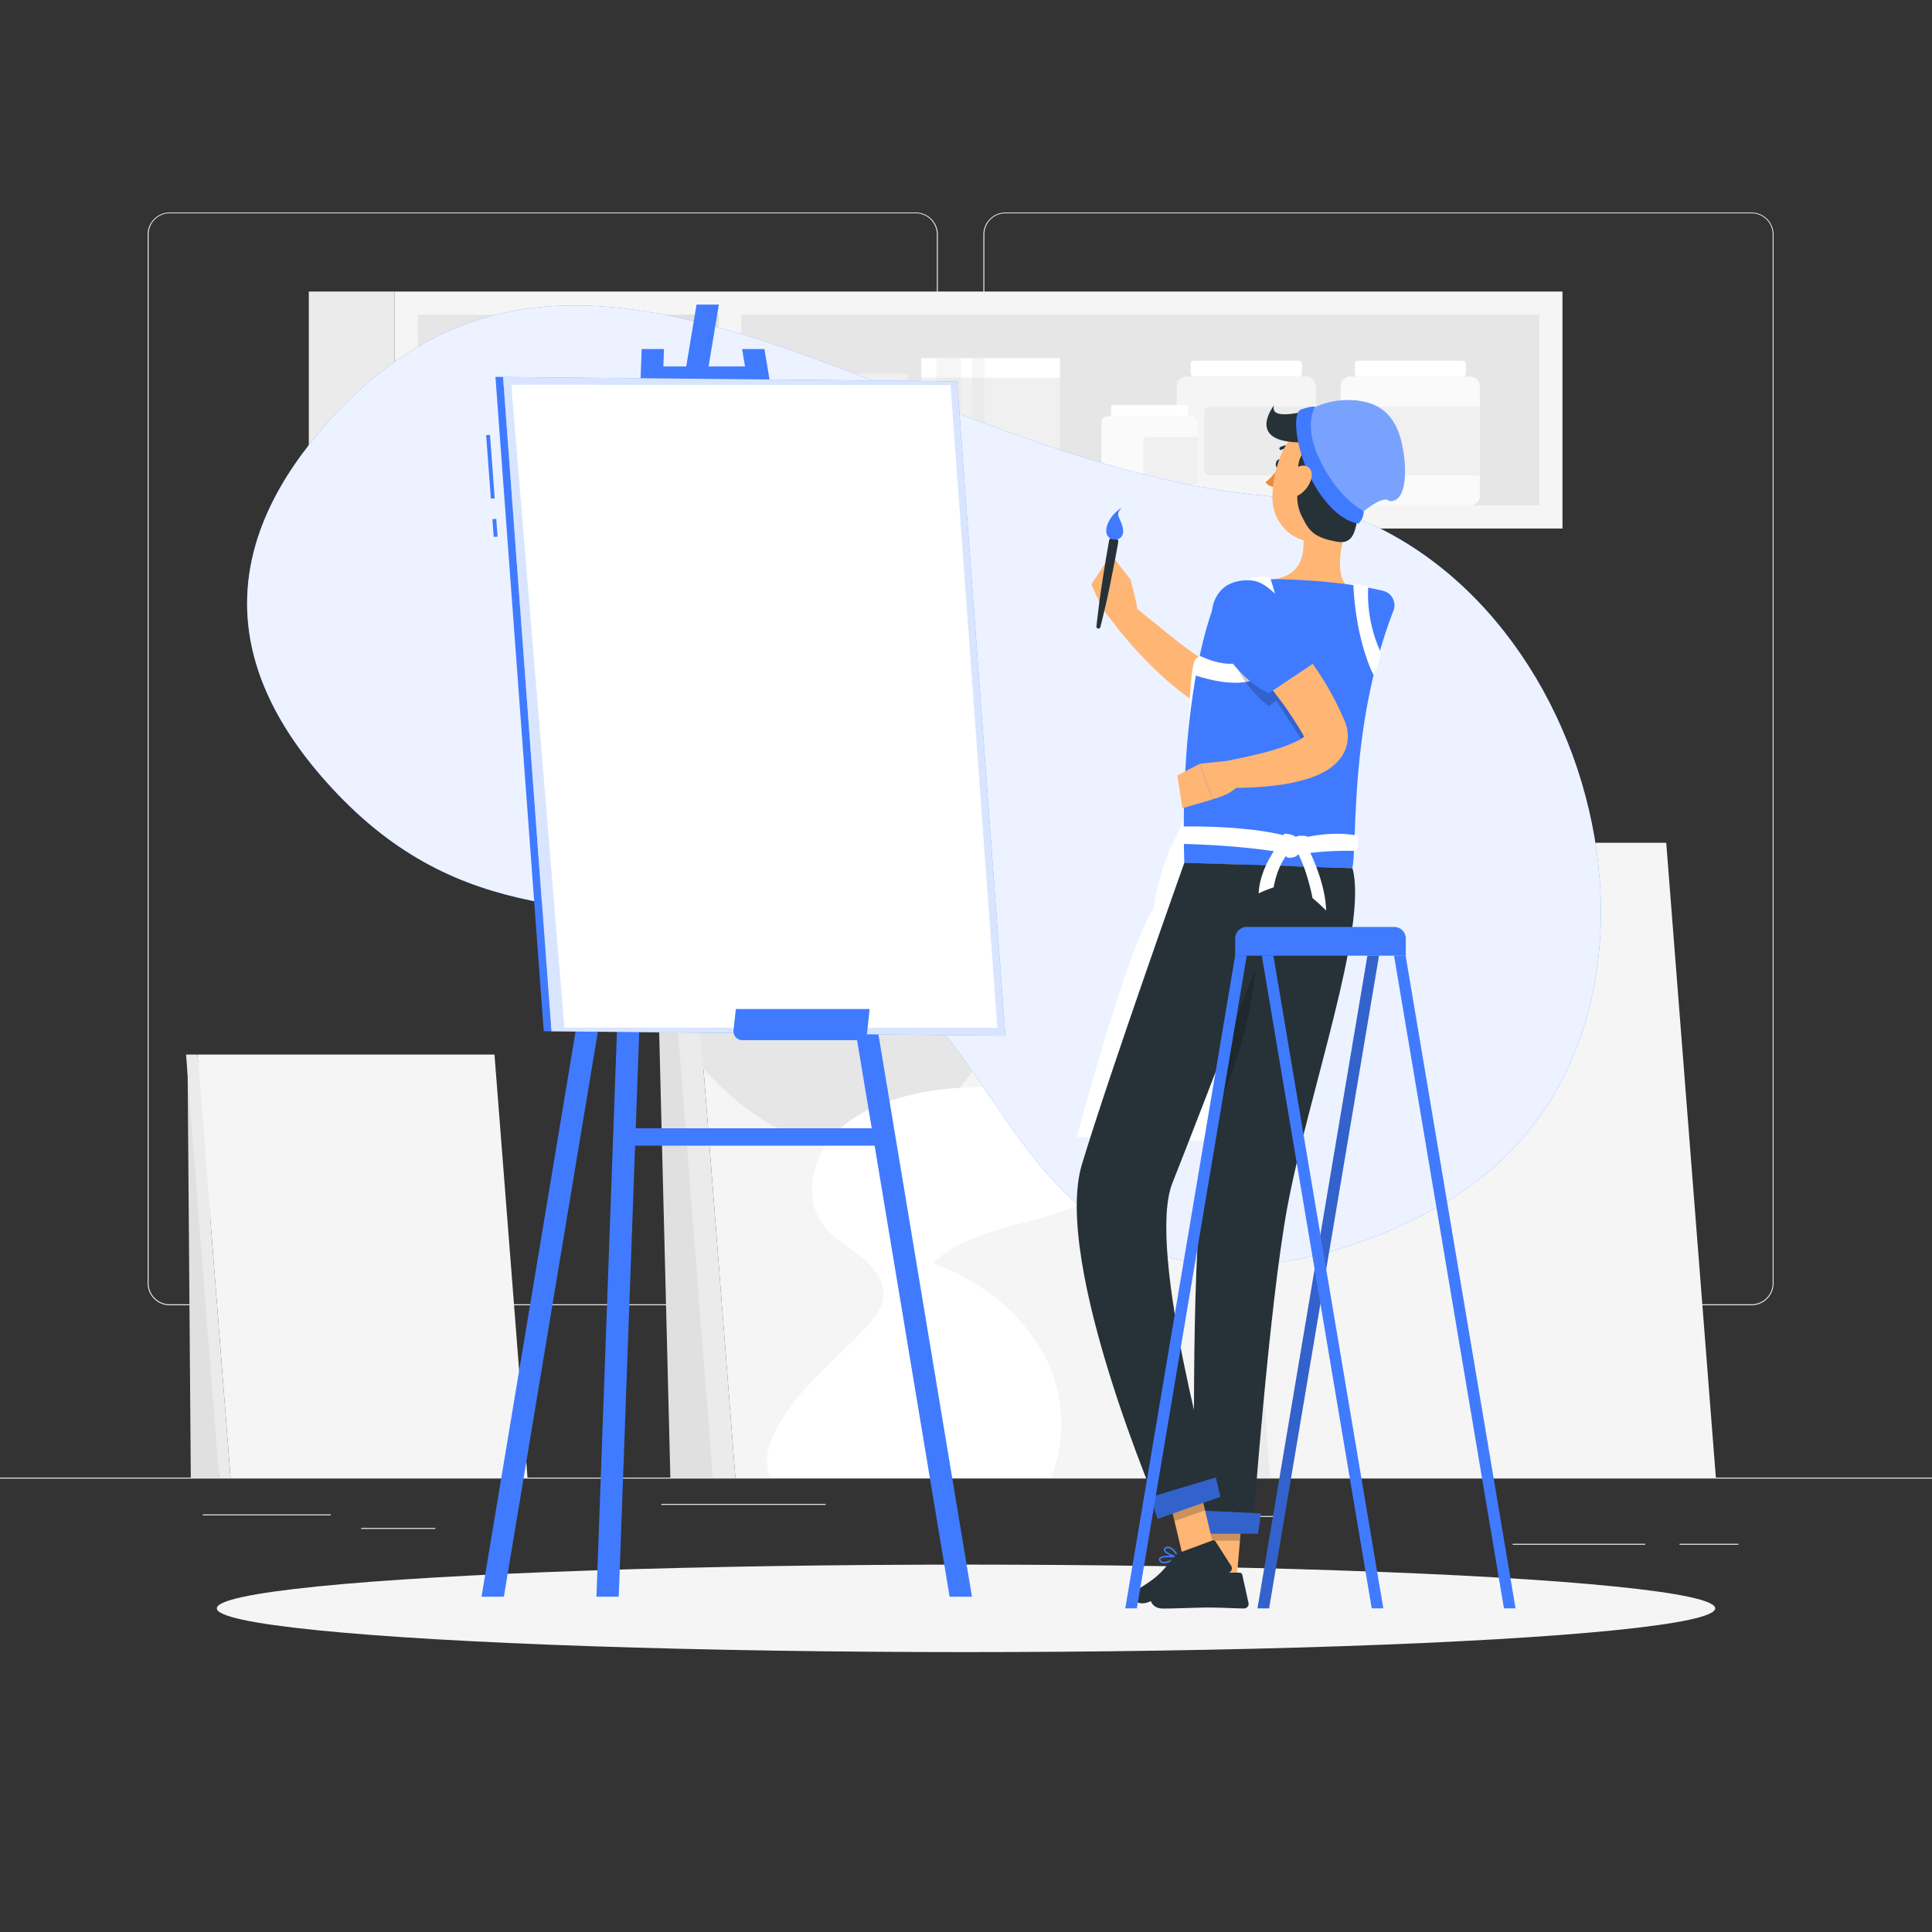 <svg xmlns="http://www.w3.org/2000/svg" viewBox="0 0 500 500"><rect x="0" y="0" width="500" height="500" fill="#333333" stroke="none"/><g id="background-complete"><rect y="382.4" width="500" height="0.25" style="fill:#ebebeb"></rect><rect x="52.46" y="391.92" width="33.12" height="0.25" style="fill:#ebebeb"></rect><rect x="171.14" y="389.21" width="42.53" height="0.25" style="fill:#ebebeb"></rect><rect x="93.47" y="395.43" width="19.19" height="0.25" style="fill:#ebebeb"></rect><rect x="434.67" y="399.53" width="15.23" height="0.25" style="fill:#ebebeb"></rect><rect x="391.47" y="399.53" width="34.29" height="0.25" style="fill:#ebebeb"></rect><rect x="308" y="392.33" width="23.83" height="0.25" style="fill:#ebebeb"></rect><path d="M237,337.8H43.91a5.71,5.71,0,0,1-5.7-5.71V60.66A5.71,5.71,0,0,1,43.91,55H237a5.71,5.71,0,0,1,5.71,5.71V332.09A5.71,5.71,0,0,1,237,337.8ZM43.91,55.2a5.46,5.46,0,0,0-5.45,5.46V332.09a5.46,5.46,0,0,0,5.45,5.46H237a5.47,5.47,0,0,0,5.46-5.46V60.66A5.47,5.47,0,0,0,237,55.2Z" style="fill:#ebebeb"></path><path d="M453.31,337.8H260.21a5.72,5.72,0,0,1-5.71-5.71V60.66A5.72,5.72,0,0,1,260.21,55h193.1A5.71,5.71,0,0,1,459,60.66V332.09A5.71,5.71,0,0,1,453.31,337.8ZM260.21,55.2a5.47,5.47,0,0,0-5.46,5.46V332.09a5.47,5.47,0,0,0,5.46,5.46h193.1a5.47,5.47,0,0,0,5.46-5.46V60.66a5.47,5.47,0,0,0-5.46-5.46Z" style="fill:#ebebeb"></path><polygon points="52.98 274.83 48.54 274.83 49.38 382.4 56.74 382.4 52.98 274.83" style="fill:#e0e0e0"></polygon><polygon points="51.11 272.92 127.97 272.92 136.52 382.4 59.66 382.4 51.11 272.92" style="fill:#f5f5f5"></polygon><polygon points="51.11 272.92 48.15 272.92 56.7 382.4 59.66 382.4 51.11 272.92" style="fill:#ebebeb"></polygon><polygon points="173.49 167 324.7 167 341.53 382.4 190.32 382.4 173.49 167" style="fill:#f5f5f5"></polygon><path d="M268.51,246.81C273.43,255.33,283,260,292.34,263c4.38,1.42,10.17,2.15,12.72-1.69,2-3,.72-7.08,1.62-10.57,1.58-6.12,8.89-8.42,15.06-9.8a54.77,54.77,0,0,0,8.54-2.65l-3.92-50.2a11.05,11.05,0,0,0-1.72,3.53c-1,3.16.74,6.72-.39,9.82-1,2.85-4.24,4.41-7.27,4.6s-6-.7-9-1.28c-11.87-2.34-25.06.43-33.75,8.83S262.47,236.34,268.51,246.81Z" style="fill:#f5f5f5"></path><path d="M173.49,167,182,276.49a76.57,76.57,0,0,0,5.92,6c5.47,5,11.72,9.37,18.8,11.63a33.64,33.64,0,0,0,7.38,1.47c-4.59,6.28-5.8,15.41-1.1,21.56,2.54,3.32,6.37,5.36,9.65,8s6.24,6.36,5.8,10.52c-.31,3-2.36,5.56-4.43,7.79-8,8.65-17.86,16-23.26,26.5-1.62,3.14-2.82,6.71-2.11,10.16a10.1,10.1,0,0,0,.76,2.29H272a37.92,37.92,0,0,0,.69-26c-4.83-14-17.32-24.63-31.35-29.48,6-5.57,14.21-8,22.14-10.12s16.16-4.08,22.73-9c10.9-8.14,13.56-30.95-5.11-30.12-5.42.24-10.21,3.37-15.89,3.51s-11.25,0-16.78.36a38.68,38.68,0,0,0,5.82-8.46c2.51-5,4.07-10.64,2.93-16.08-2.92-13.94-20.87-19.08-27.74-31.56-8.3-15.07,2.36-34.3-2.33-50.86a26,26,0,0,0-3.58-7.6Z" style="fill:#f5f5f5"></path><path d="M173.49,167,182,276.49a76.57,76.57,0,0,0,5.92,6c5.47,5,11.72,9.37,18.8,11.63a33.64,33.64,0,0,0,7.38,1.47c12.62,1.13,25.68-4.49,34.24-14.06a38.68,38.68,0,0,0,5.82-8.46c2.51-5,4.07-10.64,2.93-16.08-2.92-13.94-20.87-19.08-27.74-31.56-8.3-15.07,2.36-34.3-2.33-50.86a26,26,0,0,0-3.58-7.6Z" style="fill:#e6e6e6"></path><path d="M198.69,380.11a10.1,10.1,0,0,0,.76,2.29H272a37.92,37.92,0,0,0,.69-26c-4.83-14-17.32-24.63-31.35-29.48,6-5.57,14.21-8,22.14-10.12s16.16-4.08,22.73-9c10.9-8.14,13.56-30.95-5.11-30.12-5.42.24-10.21,3.37-15.89,3.51s-11.25,0-16.78.36a68.77,68.77,0,0,0-11.48,1.52c-8.09,1.81-16.29,5-21.72,11.23-.36.42-.71.86-1,1.31-4.59,6.28-5.8,15.41-1.1,21.56,2.54,3.32,6.37,5.36,9.65,8s6.24,6.36,5.8,10.52c-.31,3-2.36,5.56-4.43,7.79-8,8.65-17.86,16-23.26,26.5C199.18,373.09,198,376.66,198.69,380.11Z" style="fill:#fff"></path><path d="M268.51,246.81C273.43,255.33,283,260,292.34,263c4.38,1.42,10.17,2.15,12.72-1.69,2-3,.72-7.08,1.62-10.57,1.58-6.12,8.89-8.42,15.06-9.8a54.77,54.77,0,0,0,8.54-2.65l-3.92-50.2a11.05,11.05,0,0,0-1.72,3.53c-1,3.16.74,6.72-.39,9.82-1,2.85-4.24,4.41-7.27,4.6s-6-.7-9-1.28c-11.87-2.34-25.06.43-33.75,8.83S262.47,236.34,268.51,246.81Z" style="fill:#f0f0f0"></path><polygon points="171.87 170.67 168.15 169.83 173.49 382.4 186.95 382.4 171.87 170.67" style="fill:#e0e0e0"></polygon><polygon points="173.49 167 167.66 167 184.49 382.4 190.32 382.4 173.49 167" style="fill:#ebebeb"></polygon><polygon points="315.89 218.11 431.22 218.11 444.06 382.4 328.73 382.4 315.89 218.11" style="fill:#f5f5f5"></polygon><polygon points="315.89 218.11 311.44 218.11 318.8 382.4 326.16 382.4 315.89 218.11" style="fill:#e0e0e0"></polygon><polygon points="315.89 218.11 311.44 218.11 324.28 382.4 328.73 382.4 315.89 218.11" style="fill:#ebebeb"></polygon><rect x="79.92" y="75.44" width="22.2" height="61.33" transform="translate(182.04 212.22) rotate(180)" style="fill:#ebebeb"></rect><rect x="102.12" y="75.44" width="302.25" height="61.33" transform="translate(506.49 212.22) rotate(180)" style="fill:#f5f5f5"></rect><rect x="228.58" y="-39.01" width="49.33" height="290.25" transform="translate(359.35 -147.13) rotate(90)" style="fill:#e6e6e6"></rect><rect x="148.83" y="93.56" width="49.33" height="25.11" transform="translate(279.61 -67.39) rotate(90)" style="fill:#e0e0e0"></rect><rect x="164.27" y="103.23" width="49.33" height="5.77" transform="translate(295.05 -82.83) rotate(90)" style="fill:#f5f5f5"></rect><rect x="346.98" y="97.44" width="36" height="33.33" rx="2.44" transform="translate(729.96 228.22) rotate(180)" style="fill:#fafafa"></rect><rect x="350.59" y="93.33" width="28.78" height="4.11" rx="0.77" transform="translate(729.96 190.78) rotate(180)" style="fill:#fff"></rect><path d="M354.09,105.22h27.56a1.33,1.33,0,0,1,1.33,1.33v15.11a1.33,1.33,0,0,1-1.33,1.33H354.09a0,0,0,0,1,0,0V105.22A0,0,0,0,1,354.09,105.22Z" transform="translate(737.07 228.22) rotate(180)" style="fill:#f0f0f0"></path><rect x="304.53" y="97.44" width="36" height="33.33" rx="2.44" transform="translate(645.07 228.22) rotate(180)" style="fill:#f5f5f5"></rect><rect x="308.14" y="93.33" width="28.78" height="4.11" rx="0.77" transform="translate(645.07 190.78) rotate(180)" style="fill:#fff"></rect><path d="M311.64,105.22H339.2a1.33,1.33,0,0,1,1.33,1.33v15.11A1.33,1.33,0,0,1,339.2,123H311.64a0,0,0,0,1,0,0V105.22A0,0,0,0,1,311.64,105.22Z" transform="translate(652.18 228.22) rotate(180)" style="fill:#ebebeb"></path><rect x="285.05" y="107.69" width="24.93" height="23.09" rx="1.69" transform="translate(595.02 238.47) rotate(180)" style="fill:#fafafa"></rect><rect x="287.55" y="104.85" width="19.93" height="2.85" rx="0.53" transform="translate(595.02 212.54) rotate(180)" style="fill:#fff"></rect><path d="M295.91,113.08h13.15a.92.92,0,0,1,.92.92v10.47a.92.92,0,0,1-.92.92H295.91a0,0,0,0,1,0,0V113.08A0,0,0,0,1,295.91,113.08Z" transform="translate(605.88 238.47) rotate(180)" style="fill:#f0f0f0"></path><rect x="121.29" y="107.69" width="24.93" height="23.09" rx="1.69" transform="translate(267.51 238.47) rotate(180)" style="fill:#f5f5f5"></rect><rect x="123.79" y="104.85" width="19.93" height="2.85" rx="0.53" transform="translate(267.51 212.54) rotate(180)" style="fill:#fff"></rect><rect x="124.54" y="113.08" width="20.01" height="12.31" rx="2.12" transform="translate(269.08 238.47) rotate(180)" style="fill:#ebebeb"></rect><rect x="238.42" y="92.69" width="35.89" height="38.08" transform="translate(512.73 223.47) rotate(180)" style="fill:#f0f0f0"></rect><rect x="238.42" y="92.69" width="35.89" height="5.03" transform="translate(512.73 190.42) rotate(180)" style="fill:#fff"></rect><rect x="242.33" y="92.69" width="6.4" height="38.08" transform="translate(491.06 223.47) rotate(180)" style="fill:#e0e0e0;opacity:0.3"></rect><rect x="251.57" y="92.69" width="3.2" height="38.08" transform="translate(506.34 223.47) rotate(180)" style="fill:#e0e0e0;opacity:0.3"></rect><rect x="202.7" y="96.64" width="32.17" height="34.13" transform="translate(437.57 227.42) rotate(180)" style="fill:#e0e0e0"></rect><rect x="202.7" y="96.64" width="32.17" height="4.51" transform="translate(437.57 197.8) rotate(180)" style="fill:#f0f0f0"></rect><rect x="206.2" y="96.64" width="5.73" height="34.13" transform="translate(418.14 227.42) rotate(180)" style="fill:#f5f5f5;opacity:0.3"></rect><rect x="214.48" y="96.64" width="2.87" height="34.13" transform="translate(431.83 227.42) rotate(180)" style="fill:#f5f5f5;opacity:0.3"></rect></g><g id="background-simple"><path d="M195.39,239.93c-41.86-6.36-76.14,0-109.33-35.8-31.39-33.82-27-65.69-1.6-94.4,66.35-75,149.41,10,243.11,18.6,81.65,7.52,118.29,130.39,53.75,178C360.52,321.64,318.11,337.21,290,320,250.67,295.93,252.93,248.69,195.39,239.93Z" style="fill:#407BFF"></path><path d="M195.39,239.93c-41.86-6.36-76.14,0-109.33-35.8-31.39-33.82-27-65.69-1.6-94.4,66.35-75,149.41,10,243.11,18.6,81.65,7.52,118.29,130.39,53.75,178C360.52,321.64,318.11,337.21,290,320,250.67,295.93,252.93,248.69,195.39,239.93Z" style="fill:#fff;opacity:0.9"></path></g><g id="Shadow"><ellipse id="path" cx="250" cy="416.24" rx="193.89" ry="11.32" style="fill:#f5f5f5"></ellipse></g><g id="Canvas"><polygon points="154.36 413.22 160.13 413.22 171.84 90.33 166.06 90.33 154.36 413.22" style="fill:#407BFF"></polygon><polygon points="251.54 413.22 245.76 413.22 192.06 90.33 197.84 90.33 251.54 413.22" style="fill:#407BFF"></polygon><polygon points="124.62 413.22 130.4 413.22 186.04 78.83 180.26 78.83 124.62 413.22" style="fill:#407BFF"></polygon><rect x="169.18" y="94.83" width="26.02" height="4.13" transform="translate(364.37 193.8) rotate(180)" style="fill:#407BFF"></rect><rect x="163.1" y="292" width="65.11" height="4.5" transform="translate(391.3 588.5) rotate(180)" style="fill:#407BFF"></rect><rect x="127.6" y="134.32" width="1" height="4.61" transform="translate(-9.79 9.89) rotate(-4.26)" style="fill:#407BFF"></rect><rect x="126.43" y="112.55" width="1" height="16.48" transform="translate(-8.61 9.74) rotate(-4.25)" style="fill:#407BFF"></rect><polygon points="140.72 266.88 142.7 266.9 130.2 97.55 128.22 97.53 140.72 266.88" style="fill:#407BFF"></polygon><polygon points="142.7 266.9 260.19 268.03 247.69 98.68 130.2 97.55 142.7 266.9" style="fill:#407BFF"></polygon><polygon points="142.7 266.9 260.19 268.03 247.69 98.68 130.2 97.55 142.7 266.9" style="fill:#fff;opacity:0.8"></polygon><polygon points="146.05 265.93 258.11 265.99 245.99 99.65 132.32 99.58 146.05 265.93" style="fill:#fff"></polygon><path d="M192.13,269.2h30a2.31,2.31,0,0,0,2.29-2.07l.64-6H190.43l-.59,5.47A2.31,2.31,0,0,0,192.13,269.2Z" style="fill:#407BFF"></path></g><g id="Character"><path d="M315.63,172.94a19.88,19.88,0,0,1-3.23-1.59c-1.14-.69-2.32-1.44-3.48-2.26-2.33-1.64-4.65-3.45-6.95-5.31-4.57-3.75-6.79-5.34-11.22-9.35l-4.56,4.1A104.64,104.64,0,0,0,296,170.31c2.17,2.26,4.44,4.45,6.9,6.56,1.23,1,2.51,2.1,3.9,3.08a30.13,30.13,0,0,0,4.74,2.82,15.29,15.29,0,0,0,3.35,1.1,9.1,9.1,0,0,0,5.45-.55,8.22,8.22,0,0,0,2.82-2.13,8.86,8.86,0,0,0,.92-1.3c.22-.4.44-.84.6-1.22l.21-.57.15-.47.18-.6Z" style="fill:#ffb573"></path><path d="M298.52,235.06c1.91-11.08,4.77-16.73,6.1-18.89,1.06-3.06,2.6-5.54,3.33-9.3-.74-13.79-.24-32.87,1.28-36,.87-1.38,7-4.74,7.49-4.86.92-8.82,7.16-16.55,7.16-16.55a35.24,35.24,0,0,1,4.79,0c-6.18,8.22-7,13.53-7.49,15.71a80.27,80.27,0,0,1,19.77-.31c1.78-8.79,9.28-13.88,9.28-13.88a19,19,0,0,1,3.86.88c-6.41,6.92-7.6,11.21-8.39,13.6,2.69.4,5.75,5.56,5.75,5.56-4.38,17.84-7.6,33.38-7.68,37.21s1.46,3,2,6.46c5.24.66,5.71,1.66,5.71,1.66a8.38,8.38,0,0,1-.56,3.89,22.68,22.68,0,0,0-5.48-1.23c-4.93,26.24-11.83,51.42-12.34,76.77l-54.41-1.51S291.12,247.09,298.52,235.06Z" style="fill:#fff"></path><path d="M294.14,156.28l-1.52-6.22L284,154.67s2.67,7.11,6.67,6.46l2.44-1.87A2.89,2.89,0,0,0,294.14,156.28Z" style="fill:#ffb573"></path><polygon points="287.55 143.53 282.45 151.23 283.98 154.67 292.62 150.06 287.55 143.53" style="fill:#ffb573"></polygon><path d="M350.61,130.16c-2.38,5.89-5.77,16.73-2.46,21-3.87,3-8.83,6.43-15.89,6.2s-4.84-5-2.46-7.46c6.91-1.13,7.75-6.08,7.55-10.79Z" style="fill:#ffb573"></path><path d="M331.3,116.41a.38.38,0,0,0,.37,0,3,3,0,0,1,2.79-.12.39.39,0,0,0,.53-.16.39.39,0,0,0-.15-.52,3.84,3.84,0,0,0-3.53.12.38.38,0,0,0-.16.52A.33.33,0,0,0,331.3,116.41Z" style="fill:#263238"></path><path d="M331.72,120a23.58,23.58,0,0,1-4.23,4.87,3.81,3.81,0,0,0,3,1.22Z" style="fill:#ed893e"></path><path d="M331.72,120.21c-.13.64-.59,1.1-1,1s-.65-.69-.52-1.33.59-1.1,1-1S331.86,119.56,331.72,120.21Z" style="fill:#263238"></path><path d="M353.72,122.69c-2.15,7.82-3,12.5-7.85,15.73-7.3,4.86-16.31-.81-16.55-9.11-.21-7.48,3.33-19,11.74-20.53A11.05,11.05,0,0,1,353.72,122.69Z" style="fill:#ffb573"></path><path d="M336.78,124a10.94,10.94,0,0,0,.28,9.89c1.61,3.28,2.86,5.28,9.06,6.32s4.11-7.49,7-10.88,13.16-14,2.77-16.66c2.23-7.84-3.4-10.45-10.58-8.28s-16.9,4.85-15.58.5c0,0-8.56,10.78,10,9.5C333.62,119.61,336.78,124,336.78,124Z" style="fill:#263238"></path><path d="M340.28,105.42a20.06,20.06,0,0,1,10.61-1.76c5.8.48,10.36,3.5,12,11.58s.5,15.09-3.42,14.39c-1.29-1.63-6.6,2.7-6.6,2.7-1.11,2.21-8.69-3.41-11.94-9.83S335.57,106.17,340.28,105.42Z" style="fill:#407BFF"></path><path d="M340.28,105.42a20.06,20.06,0,0,1,10.61-1.76c5.8.48,10.36,3.5,12,11.58s.5,15.09-3.42,14.39c-1.29-1.63-6.6,2.7-6.6,2.7-1.11,2.21-8.69-3.41-11.94-9.83S335.57,106.17,340.28,105.42Z" style="fill:#fff;opacity:0.3"></path><path d="M337,105.89c-2.67.44-1.72,8.89,1.28,15.83s8.08,12.95,13.27,13.78a4.39,4.39,0,0,0,1.39-3.17c-1.44-1-6.51-3.61-11.17-12.94s-1.44-14-1.44-14C340.18,104.79,337,105.89,337,105.89Z" style="fill:#407BFF"></path><path d="M339.34,124a7.39,7.39,0,0,1-3,4c-1.88,1.21-3.19-.26-3-2.34.19-1.86,1.4-4.74,3.43-5.11S339.94,122,339.34,124Z" style="fill:#ffb573"></path><polygon points="320.11 407.9 311.94 407.9 313.57 388.98 321.74 388.98 320.11 407.9" style="fill:#ffb573"></polygon><path d="M310.85,407h9.95a.71.71,0,0,1,.7.56l1.61,7.26a1.19,1.19,0,0,1-1.19,1.45c-3.21-.05-5.54-.24-9.58-.24-2.48,0-7.94.26-11.37.26s-3.87-3.39-2.47-3.7c6.29-1.38,9-3.27,11-5.09A2,2,0,0,1,310.85,407Z" style="fill:#263238"></path><polygon points="321.74 388.99 313.57 388.99 312.73 398.74 320.9 398.74 321.74 388.99" style="opacity:0.2"></polygon><path d="M287.88,139.12c-1,.31-.82.84-.94,1.31l-.25,1.44-.5,2.88-.92,5.78q-.43,2.88-.83,5.79c-.22,1.94-.5,3.87-.68,5.82a.51.51,0,0,0,1,.17c.51-1.89.92-3.79,1.38-5.69s.84-3.81,1.23-5.72l1.14-5.73.53-2.88.27-1.43c0-.49.4-.92-.43-1.57A1.1,1.1,0,0,0,287.88,139.12Z" style="fill:#263238"></path><path d="M288.17,139.63c1.05.2,3-.45,2.39-3.11s-2.23-3.29-.14-5.19C286.45,133.62,284.66,138.93,288.17,139.63Z" style="fill:#407BFF"></path><path d="M360.53,158.27c-11.41,29.76-9.19,60-10.55,66.4l-43.48-1.35c-1.15-38.19,5.18-62.46,9.1-69.72a5.24,5.24,0,0,1,3.77-2.72c1.15-.18,2.63-.38,4.29-.56,1.21-.13,2.51-.25,3.87-.33.74-.05,1.5-.08,2.27-.1a158.61,158.61,0,0,1,18.36,1.26c1.14.14,2.3.31,3.42.49s2.05.36,3,.55c1.21.23,2.34.48,3.34.71A3.86,3.86,0,0,1,360.53,158.27Z" style="fill:#407BFF"></path><path d="M310.49,169.72l-1.37,5c33.05,10.68,19.55-25.27,19.55-25.27a17.49,17.49,0,0,0-4.79,0C330.28,167.33,324.22,176.07,310.49,169.72Z" style="fill:#fff"></path><path d="M328.39,161.92c7.8-.28,11.56,13.72,11.56,13.72l-1,.75,6.81,11.78-8,4.66-7.47-11.47-1.9,1.41a29.2,29.2,0,0,1-7.85-9.21C316.22,165.48,318.93,162.24,328.39,161.92Z" style="opacity:0.2"></path><path d="M348.76,189.45a10.3,10.3,0,0,0-.44-2,9.2,9.2,0,0,0-.33-.89l-.3-.67c-.57-1.27-1.13-2.56-1.76-3.79a78.18,78.18,0,0,0-4.13-7.24,80.62,80.62,0,0,0-4.84-6.76c-.88-1.08-1.77-2.14-2.71-3.18-.46-.53-.95-1-1.43-1.56l-.77-.77-.85-.83-8.55,9,1.1,1.19c.4.43.8.86,1.2,1.31.79.89,1.57,1.82,2.33,2.75,1.55,1.86,3,3.78,4.46,5.74s2.8,4,4.05,6c.62.95,1.17,1.93,1.74,2.91a13.41,13.41,0,0,1-2.34,1.37,43.48,43.48,0,0,1-6.57,2.34c-4.69,1.31-9.75,2.31-14.69,3.21l.25,6.13a85.69,85.69,0,0,0,16.23-.47,46,46,0,0,0,8.43-1.83,21.55,21.55,0,0,0,4.56-2.07,13.44,13.44,0,0,0,2.46-1.92,10.19,10.19,0,0,0,2.26-3.31A9.43,9.43,0,0,0,348.76,189.45Z" style="fill:#ffb573"></path><path d="M316.83,197l-6.38.66,3.4,9.17s7.41-1.67,7.31-5.72l-1.52-2.67A2.9,2.9,0,0,0,316.83,197Z" style="fill:#ffb573"></path><polygon points="304.7 200.67 305.99 209.17 313.85 206.88 310.45 197.7 304.7 200.67" style="fill:#ffb573"></polygon><path d="M324.15,150.26c7.77.82,17.23,20.44,17.23,20.44l-13,8.7s-5.4-1.91-11.22-10.15C310.19,159.33,314,149.21,324.15,150.26Z" style="fill:#407BFF"></path><path d="M321.92,223.8S313,288,310.68,311.87c-2.55,26.18-1.45,83.77-1.45,83.77h15s4.2-57.59,8.91-83.12c5.36-29.07,21-72.63,16.88-87.84Z" style="fill:#263238"></path><path d="M324.61,242.92c-.54.18-2.92.46-5.42.87-1.81,13.46-4.2,31.47-6.06,46.67C320.05,278.35,326.49,255,324.61,242.92Z" style="opacity:0.2"></path><polygon points="307.96 396.92 325.58 396.92 326.3 391.66 307.9 390.81 307.96 396.92" style="fill:#407BFF"></polygon><polygon points="307.96 396.92 325.58 396.92 326.3 391.66 307.9 390.81 307.96 396.92" style="opacity:0.2"></polygon><path d="M320.55,400.6h0Z" style="fill:#407BFF"></path><path d="M308.14,408.38a10,10,0,0,0,2.14-.29.19.19,0,0,0,.15-.16.2.2,0,0,0-.09-.2c-.3-.18-2.93-1.8-3.84-1.34a.63.63,0,0,0-.33.55,1.18,1.18,0,0,0,.4,1A2.47,2.47,0,0,0,308.14,408.38Zm1.58-.57c-1.39.28-2.45.23-2.9-.14a.81.81,0,0,1-.26-.7c0-.16.07-.21.12-.23C307.15,406.5,308.65,407.2,309.72,407.81Z" style="fill:#407BFF"></path><path d="M310.24,408.09a.19.19,0,0,0,.19-.21c0-.1-.2-2.45-1.15-3.23a1.11,1.11,0,0,0-.83-.25h0a.63.63,0,0,0-.61.51c-.17.91,1.46,2.7,2.3,3.16Zm-1.65-3.31a.7.7,0,0,1,.44.17,4.69,4.69,0,0,1,1,2.56c-.84-.64-1.88-2-1.78-2.53,0-.05,0-.16.28-.19h.09Z" style="fill:#407BFF"></path><polygon points="313.93 399.6 306.02 402.36 301.75 384.32 309.67 381.56 313.93 399.6" style="fill:#ffb573"></polygon><path d="M305.08,402.87c-.05-.08-1-2.07-2.29-2.51a1.45,1.45,0,0,0-1.12.06c-.4.2-.5.44-.5.64a.49.49,0,0,0,0,.12c.19.92,2.63,1.9,3.71,2a.18.18,0,0,0,.13,0l0,0A.2.2,0,0,0,305.08,402.87Zm-3.52-1.76a.23.23,0,0,1,.11-.23.83.83,0,0,1,.17-.11,1.06,1.06,0,0,1,.45-.11,1.27,1.27,0,0,1,.38.07,4.54,4.54,0,0,1,1.88,2C303.4,402.5,301.67,401.66,301.56,401.11Z" style="fill:#407BFF"></path><path d="M305,403.11a.2.2,0,0,0,.06-.19.19.19,0,0,0-.16-.15c-.42-.06-4.07-.48-4.81.38a.6.6,0,0,0-.12.6h0a1.1,1.1,0,0,0,.66.76c1.12.43,3.2-.69,4.34-1.39Zm-4.56.24c.5-.41,2.4-.39,3.83-.26-1.58.9-2.87,1.3-3.5,1.05a.69.69,0,0,1-.43-.5.21.21,0,0,1,0-.23A.34.34,0,0,1,300.47,403.35Z" style="fill:#407BFF"></path><path d="M305.39,401.77l8.36-3.09a.71.71,0,0,1,.85.28l4,6.25A1.19,1.19,0,0,1,318,407c-3,1.06-7.46,2.5-11.25,3.9-4.44,1.64-4.41,1.84-9.62,3.76-3.14,1.17-5.19-1.69-4-2.46,5.51-3.53,6.59-4,10.58-9.13A3.77,3.77,0,0,1,305.39,401.77Z" style="fill:#263238"></path><polygon points="301.76 384.33 303.95 393.63 311.87 390.86 309.67 381.56 301.76 384.33" style="opacity:0.2"></polygon><path d="M303.41,306.18c6.93-17.39,31.67-82,31.67-82l-28.58-.89s-19,53.36-26.47,77.94c-7.8,25.56,20.24,90.32,20.24,90.32l14.38-4.49S296.48,323.57,303.41,306.18Z" style="fill:#263238"></path><polygon points="299.58 393.09 315.82 387.37 314.65 382.38 297.77 387.45 299.58 393.09" style="fill:#407BFF"></polygon><polygon points="299.58 393.09 315.82 387.37 314.65 382.38 297.77 387.45 299.58 393.09" style="opacity:0.2"></polygon><path d="M306,213.91l-.46,4.47c20.21.54,29.59,2.91,29.59,2.91a25.38,25.38,0,0,0,.45-4.08C328.2,214.38,314.2,213.75,306,213.91Z" style="fill:#fff"></path><path d="M351.45,216.33l-.56,3.89A85.15,85.15,0,0,0,335,221.29a8.58,8.58,0,0,1,.53-4.08C343.78,215.14,349,215.75,351.45,216.33Z" style="fill:#fff"></path><path d="M354.09,151.84l-3.86-.88c.66,15.29,5.25,23.75,5.25,23.75a15.84,15.84,0,0,0,1.8-6A36.24,36.24,0,0,1,354.09,151.84Z" style="fill:#fff"></path><path d="M332.89,221.29c-.34,1.16,2.26.62,2.64.24s4.61-4.92,2.34-5.17-2.45.25-2.45.25a5.48,5.48,0,0,0-2.75-.84C331.09,215.75,333.6,218.92,332.89,221.29Z" style="fill:#fff"></path><path d="M332.66,216.69c-1.73,1.35-6.63,7.81-6.92,14.52a31.88,31.88,0,0,1,3.88-1.56s.83-5.55,3.83-8.92Z" style="fill:#fff"></path><path d="M337.13,217.18c1.56,2.15,5.92,11.07,6.07,18.46a45.78,45.78,0,0,0-3.52-3.21s-1.31-7.15-4-12Z" style="fill:#fff"></path><polygon points="322.66 247.29 319.66 247.29 291.22 416.24 294.22 416.24 322.66 247.29" style="fill:#407BFF"></polygon><polygon points="356.89 247.29 353.89 247.29 325.44 416.24 328.44 416.24 356.89 247.29" style="fill:#407BFF"></polygon><polygon points="356.89 247.29 353.89 247.29 325.44 416.24 328.44 416.24 356.89 247.29" style="opacity:0.2"></polygon><polygon points="360.77 247.29 363.77 247.29 392.22 416.24 389.22 416.24 360.77 247.29" style="fill:#407BFF"></polygon><polygon points="326.55 247.29 329.55 247.29 358 416.24 355 416.24 326.55 247.29" style="fill:#407BFF"></polygon><path d="M322.62,239.89h38.2a3,3,0,0,1,3,3v4.44a0,0,0,0,1,0,0H319.66a0,0,0,0,1,0,0v-4.44A3,3,0,0,1,322.62,239.89Z" style="fill:#407BFF"></path></g></svg>